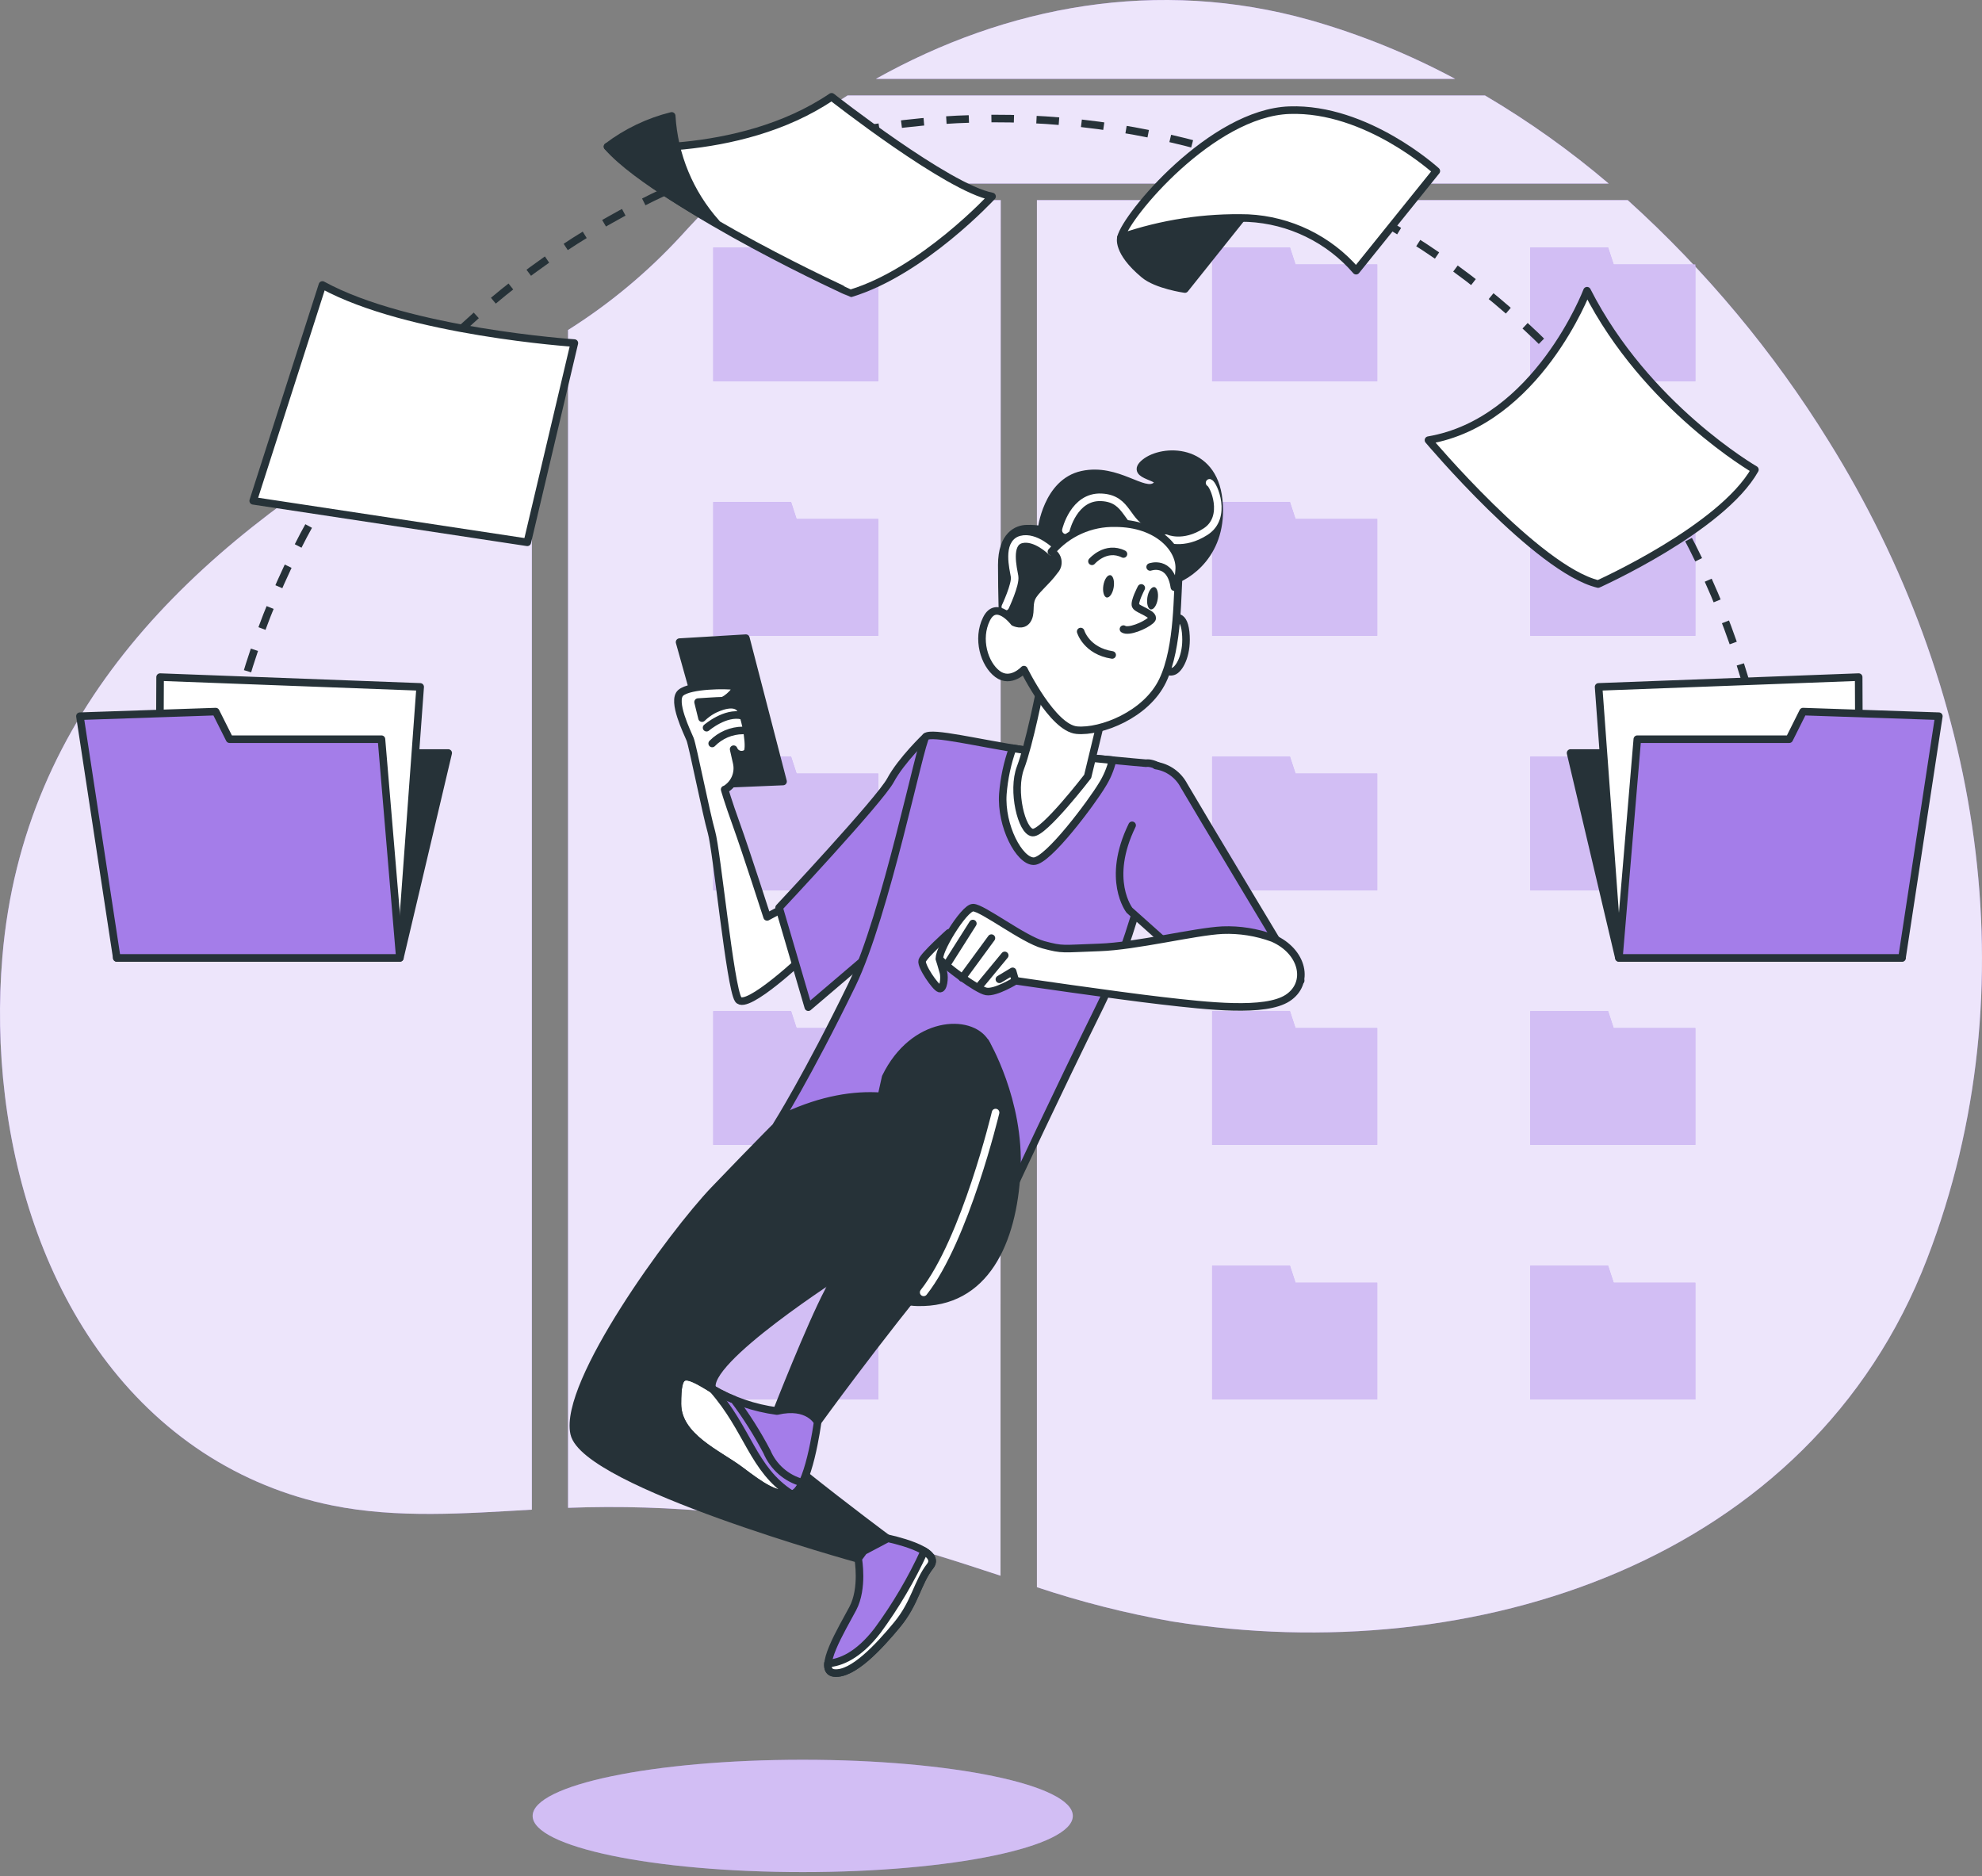 <svg width="262" height="248" viewBox="0 0 262 248" fill="none" xmlns="http://www.w3.org/2000/svg">
<rect x="0" y="0" width="262" height="248" fill="#808080" stroke="none"/>
<path d="M70.305 46.596C64.486 50.06 58.434 53.213 52.538 56.663C25.398 72.541 3.05 93.842 0.314 126.469C-1.701 150.358 5.836 178.156 26.847 191.977C32.034 195.374 37.821 197.75 43.899 198.976C52.475 200.722 61.573 200.037 70.305 199.535V46.596Z" fill="#A47DE9"/>
<path d="M196.301 12.618H112.037C106.611 16.003 101.523 19.903 96.844 24.262H212.653C207.548 19.917 202.077 16.021 196.301 12.618Z" fill="#A47DE9"/>
<path d="M192.363 10.427C186.26 7.154 179.822 4.547 173.162 2.65C153.006 -3.006 133.048 0.763 115.777 10.427H192.363Z" fill="#A47DE9"/>
<path d="M241.759 58.345C234.443 46.515 225.492 35.778 215.17 26.454H137.071V209.786C142.904 211.731 148.873 213.243 154.929 214.31C194.753 220.673 239.306 206.498 254.746 166.371C268.596 130.4 261.71 90.371 241.759 58.345Z" fill="#A47DE9"/>
<path d="M132.285 26.454H94.547C92.987 27.995 91.469 29.581 89.994 31.212C85.594 35.985 80.583 40.157 75.091 43.619V199.294C88.733 198.783 102.381 200.136 115.657 203.317C121.312 204.667 126.77 206.463 132.256 208.266L132.285 26.454Z" fill="#A47DE9"/>
<g opacity="0.8">
<path d="M70.305 46.596C64.486 50.06 58.434 53.213 52.538 56.663C25.398 72.541 3.05 93.842 0.314 126.469C-1.701 150.358 5.836 178.156 26.847 191.977C32.034 195.374 37.821 197.75 43.899 198.976C52.475 200.722 61.573 200.037 70.305 199.535V46.596Z" fill="white"/>
<path d="M196.301 12.618H112.037C106.611 16.003 101.523 19.903 96.844 24.262H212.653C207.548 19.917 202.077 16.021 196.301 12.618Z" fill="white"/>
<path d="M192.363 10.427C186.26 7.154 179.822 4.547 173.162 2.65C153.006 -3.006 133.048 0.763 115.777 10.427H192.363Z" fill="white"/>
<path d="M241.759 58.345C234.443 46.515 225.492 35.778 215.17 26.454H137.071V209.786C142.904 211.731 148.873 213.243 154.929 214.31C194.753 220.673 239.306 206.498 254.746 166.371C268.596 130.4 261.71 90.371 241.759 58.345Z" fill="white"/>
<path d="M132.285 26.454H94.547C92.987 27.995 91.469 29.581 89.994 31.212C85.594 35.985 80.583 40.157 75.091 43.619V199.294C88.733 198.783 102.381 200.136 115.657 203.317C121.312 204.667 126.77 206.463 132.256 208.266L132.285 26.454Z" fill="white"/>
</g>
<path d="M104.571 32.711H94.285V34.952V48.144V50.392H116.102V34.952H105.3L104.571 32.711Z" fill="#A47DE9"/>
<path d="M104.571 66.355H94.285V68.596V81.788V84.037H116.102V68.596H105.3L104.571 66.355Z" fill="#A47DE9"/>
<path d="M104.571 100H94.285V102.241V115.433V117.681H116.102V102.241H105.3L104.571 100Z" fill="#A47DE9"/>
<path d="M104.571 133.645H94.285V135.886V149.078V151.326H116.102V135.886H105.3L104.571 133.645Z" fill="#A47DE9"/>
<path d="M104.571 167.29H94.285V169.538V182.723V184.971H116.102V169.538H105.3L104.571 167.29Z" fill="#A47DE9"/>
<path d="M170.518 32.711H160.231V34.952V48.144V50.392H182.055V34.952H171.253L170.518 32.711Z" fill="#A47DE9"/>
<path d="M213.311 34.952L212.575 32.711H202.289V34.952V48.144V50.392H224.106V34.952H213.311Z" fill="#A47DE9"/>
<path d="M170.518 66.355H160.231V68.596V81.788V84.037H182.055V68.596H171.253L170.518 66.355Z" fill="#A47DE9"/>
<path d="M212.575 100H202.289V102.241V115.433V117.681H224.106V102.241H213.311L212.575 100Z" fill="#A47DE9"/>
<path d="M212.575 66.355H202.289V68.596V81.788V84.037H224.106V68.596H213.311L212.575 66.355Z" fill="#A47DE9"/>
<path d="M170.518 100H160.231V102.241V115.433V117.681H182.055V102.241H171.253L170.518 100Z" fill="#A47DE9"/>
<path d="M170.518 133.645H160.231V135.886V149.078V151.326H182.055V135.886H171.253L170.518 133.645Z" fill="#A47DE9"/>
<path d="M212.575 133.645H202.289V135.886V149.078V151.326H224.106V135.886H213.311L212.575 133.645Z" fill="#A47DE9"/>
<path d="M170.518 167.29H160.231V169.538V182.723V184.971H182.055V169.538H171.253L170.518 167.29Z" fill="#A47DE9"/>
<path d="M212.575 167.29H202.289V169.538V182.723V184.971H224.106V169.538H213.311L212.575 167.29Z" fill="#A47DE9"/>
<g opacity="0.5">
<path d="M104.571 32.711H94.285V34.952V48.144V50.392H116.102V34.952H105.3L104.571 32.711Z" fill="white"/>
<path d="M104.571 66.355H94.285V68.596V81.788V84.037H116.102V68.596H105.3L104.571 66.355Z" fill="white"/>
<path d="M104.571 100H94.285V102.241V115.433V117.681H116.102V102.241H105.3L104.571 100Z" fill="white"/>
<path d="M104.571 133.645H94.285V135.886V149.078V151.326H116.102V135.886H105.3L104.571 133.645Z" fill="white"/>
<path d="M104.571 167.29H94.285V169.538V182.723V184.971H116.102V169.538H105.3L104.571 167.29Z" fill="white"/>
<path d="M170.518 32.711H160.231V34.952V48.144V50.392H182.055V34.952H171.253L170.518 32.711Z" fill="white"/>
<path d="M213.311 34.952L212.575 32.711H202.289V34.952V48.144V50.392H224.106V34.952H213.311Z" fill="white"/>
<path d="M170.518 66.355H160.231V68.596V81.788V84.037H182.055V68.596H171.253L170.518 66.355Z" fill="white"/>
<path d="M212.575 100H202.289V102.241V115.433V117.681H224.106V102.241H213.311L212.575 100Z" fill="white"/>
<path d="M212.575 66.355H202.289V68.596V81.788V84.037H224.106V68.596H213.311L212.575 66.355Z" fill="white"/>
<path d="M170.518 100H160.231V102.241V115.433V117.681H182.055V102.241H171.253L170.518 100Z" fill="white"/>
<path d="M170.518 133.645H160.231V135.886V149.078V151.326H182.055V135.886H171.253L170.518 133.645Z" fill="white"/>
<path d="M212.575 133.645H202.289V135.886V149.078V151.326H224.106V135.886H213.311L212.575 133.645Z" fill="white"/>
<path d="M170.518 167.29H160.231V169.538V182.723V184.971H182.055V169.538H171.253L170.518 167.29Z" fill="white"/>
<path d="M212.575 167.29H202.289V169.538V182.723V184.971H224.106V169.538H213.311L212.575 167.29Z" fill="white"/>
</g>
<path d="M106.113 247.439C125.83 247.439 141.815 244.115 141.815 240.016C141.815 235.916 125.83 232.593 106.113 232.593C86.395 232.593 70.41 235.916 70.41 240.016C70.41 244.115 86.395 247.439 106.113 247.439Z" fill="#A47DE9"/>
<path opacity="0.5" d="M106.113 247.439C125.83 247.439 141.815 244.115 141.815 240.016C141.815 235.916 125.83 232.593 106.113 232.593C86.395 232.593 70.41 235.916 70.41 240.016C70.41 244.115 86.395 247.439 106.113 247.439Z" fill="white"/>
<path d="M132.567 82.389C132.567 82.389 132.426 78.607 132.426 74.676C132.426 70.746 134.462 69.876 135.77 69.876C136.405 69.856 137.04 69.904 137.665 70.017C137.665 70.017 138.372 63.761 143.052 62.743C147.732 61.725 151.203 65.507 152.801 64.199C154.399 62.891 149.019 63.032 151.345 61.145C153.671 59.257 160.373 59.102 161.101 66.094C161.829 73.086 157.022 76.281 154.696 76.861C152.37 77.441 149.16 73.22 146.106 73.368C143.052 73.517 143.49 77.009 141.595 78.466C139.701 79.922 138.244 79.173 138.244 81.082C138.244 82.99 137.375 83.994 135.042 84.136C132.709 84.277 132.567 82.389 132.567 82.389Z" fill="#263238" stroke="#263238" stroke-linecap="round" stroke-linejoin="round"/>
<path d="M154.137 71.134C154.137 71.134 156.407 72.181 159.369 70.265C162.331 68.349 160.408 63.994 159.892 63.817" stroke="white" stroke-linecap="round" stroke-linejoin="round"/>
<path d="M140.896 70.088C140.896 70.088 141.942 65.556 145.597 65.733C149.252 65.91 148.736 69.219 151.875 70.265" stroke="white" stroke-linecap="round" stroke-linejoin="round"/>
<path d="M138.987 72.93C138.987 72.93 136.866 70.809 134.985 71.311C133.105 71.813 133.939 75.143 134.116 76.189C134.292 77.236 132.893 80.198 132.893 80.198" stroke="white" stroke-linecap="round" stroke-linejoin="round"/>
<path d="M89.831 84.871L95.091 103.648L103.511 103.294L98.597 84.348L89.831 84.871Z" fill="#263238" stroke="#263238" stroke-linecap="round" stroke-linejoin="round"/>
<path d="M103.688 119.965L101.404 121.188C101.404 121.188 98.576 112.414 97.374 109.085C96.173 105.755 95.791 104.348 95.791 104.348H95.847C96.448 104.001 96.921 103.47 97.198 102.834C97.474 102.197 97.538 101.489 97.382 100.813L96.978 99.024C97.04 99.188 97.138 99.335 97.266 99.453C97.395 99.571 97.549 99.658 97.716 99.706C97.884 99.754 98.061 99.762 98.232 99.73C98.404 99.698 98.565 99.625 98.704 99.519C99.29 99.138 98.668 95.278 97.961 93.864C97.254 92.45 94.914 93.489 94.214 93.864C93.699 94.151 93.224 94.505 92.8 94.917L92.277 92.796C92.277 92.796 94.907 92.619 95.437 92.619C95.968 92.619 97.891 90.866 97.014 90.689C96.137 90.513 91.224 90.513 89.994 91.566C88.763 92.619 90.87 96.833 91.224 97.71C91.577 98.586 93.345 107.536 94.052 109.99C94.759 112.443 96.512 130.492 97.587 132.097C98.661 133.701 106.466 126.278 106.466 126.278L103.688 119.965Z" fill="white" stroke="#263238" stroke-linecap="round" stroke-linejoin="round"/>
<path d="M93.401 96.182C93.401 96.182 95.869 94.061 98.088 94.585" stroke="#263238" stroke-linecap="round" stroke-linejoin="round"/>
<path d="M94.144 98.268C94.674 97.727 95.306 97.296 96.004 96.999C96.701 96.703 97.451 96.548 98.209 96.543" stroke="#263238" stroke-linecap="round" stroke-linejoin="round"/>
<path d="M122.38 97.384C122.38 97.384 119.128 100.488 117.721 103.118C116.314 105.748 102.988 119.965 102.988 119.965L106.848 133.122L116.321 125.048C116.321 125.048 121.581 114.875 122.988 108.385C124.395 101.895 125.639 97.264 122.38 97.384Z" fill="#A47DE9" stroke="#263238" stroke-linecap="round" stroke-linejoin="round"/>
<path d="M151.493 100.877C151.493 100.877 141.157 100 135.339 99.13C129.52 98.261 123.108 96.656 122.38 97.384C121.652 98.112 117.085 120.976 112.631 130.131C106.735 142.256 102.677 148.682 102.677 148.682C106.765 147.111 111.209 146.703 115.515 147.501C122.79 148.809 134.116 156.544 134.116 156.544C134.116 156.544 139.559 144.829 145.378 133.044C151.196 121.259 154.257 103.641 154.257 102.644C154.257 101.647 152.363 100.728 151.493 100.877Z" fill="#A47DE9" stroke="#263238" stroke-linecap="round" stroke-linejoin="round"/>
<path d="M147.067 100.474C143.533 100.141 138.697 99.632 135.339 99.13C134.844 99.06 134.356 98.975 133.861 98.897C133.164 100.848 132.729 102.883 132.567 104.949C132.278 109.191 134.752 113.828 136.647 113.828C138.541 113.828 144.36 105.974 145.668 103.789C146.315 102.77 146.788 101.649 147.067 100.474Z" fill="white" stroke="#263238" stroke-linecap="round" stroke-linejoin="round"/>
<path d="M137.516 90.979C137.516 90.979 136.067 98.402 134.9 101.456C133.734 104.511 135.042 109.898 136.498 110.046C137.955 110.195 143.78 102.623 143.78 102.623L145.816 94.182C145.816 94.182 138.393 92.146 137.516 90.979Z" fill="white" stroke="#263238" stroke-linecap="round" stroke-linejoin="round"/>
<path d="M152.815 101.188C153.591 101.31 154.328 101.611 154.968 102.067C155.607 102.524 156.131 103.123 156.498 103.818C157.912 106.278 171.939 129.608 171.939 129.608L162.458 132.068L149.301 120.311C149.301 120.311 146.148 116.275 149.655 109.085" fill="#A47DE9"/>
<path d="M152.815 101.188C153.591 101.31 154.328 101.611 154.968 102.067C155.607 102.524 156.131 103.123 156.498 103.818C157.912 106.278 171.939 129.608 171.939 129.608L162.458 132.068L149.301 120.311C149.301 120.311 146.148 116.275 149.655 109.085" stroke="#263238" stroke-linecap="round" stroke-linejoin="round"/>
<path d="M125.441 123.295C125.441 123.295 122.111 126.278 121.906 126.978C121.701 127.678 123.66 130.513 124.19 130.661C124.72 130.81 124.897 129.248 124.713 128.541C124.529 127.834 124.19 126.78 124.19 126.78L126.113 124.504C126.113 124.504 126.848 123.648 125.441 123.295Z" fill="white" stroke="#263238" stroke-linecap="round" stroke-linejoin="round"/>
<path d="M168.248 123.995C166.126 123.213 163.87 122.855 161.61 122.941C157.927 123.118 150.206 125.062 145.293 125.225C140.38 125.387 140.556 125.578 137.926 124.871C135.296 124.164 129.86 119.965 128.63 119.965C127.4 119.965 123.716 126.101 124.246 126.801C124.777 127.501 129.153 130.838 130.383 131.043C131.613 131.248 134.243 129.629 134.243 129.629C134.243 129.629 147.4 131.559 153.543 132.266C159.687 132.973 167.23 133.843 170.207 131.913C173.183 129.983 172.285 125.748 168.248 123.995Z" fill="white" stroke="#263238" stroke-linecap="round" stroke-linejoin="round"/>
<path d="M128.601 122.065L125.264 127.331" stroke="#263238" stroke-linecap="round" stroke-linejoin="round"/>
<path d="M131.055 123.995L127.194 129.262" stroke="#263238" stroke-linecap="round" stroke-linejoin="round"/>
<path d="M132.815 126.278L129.478 130.315" stroke="#263238" stroke-linecap="round" stroke-linejoin="round"/>
<path d="M134.215 129.608L133.861 128.385L132.108 129.438" stroke="#263238" stroke-linecap="round" stroke-linejoin="round"/>
<path d="M154.986 81.81C154.986 81.81 156.442 80.792 156.732 83.556C157.022 86.32 156.025 88.215 155.275 88.653C154.526 89.091 153.678 88.356 153.678 88.356L154.986 81.81Z" fill="white" stroke="#263238" stroke-linecap="round" stroke-linejoin="round"/>
<path d="M134.038 82.248C134.038 82.248 131.712 79.187 130.404 81.81C129.096 84.433 130.107 87.776 131.861 89.084C133.614 90.392 135.353 88.505 135.353 88.505C135.353 88.505 139.135 96.218 142.338 96.508C145.54 96.797 151.528 94.472 153.692 89.961C155.855 85.451 155.579 78.169 155.869 75.404C156.159 72.64 153.105 69.148 147.428 69.148C145.828 69.109 144.24 69.428 142.779 70.083C141.318 70.737 140.023 71.71 138.987 72.93C139.202 73.042 139.389 73.202 139.533 73.398C139.677 73.594 139.774 73.82 139.816 74.059C139.859 74.298 139.845 74.544 139.778 74.778C139.71 75.011 139.589 75.225 139.425 75.404C138.259 77.009 136.809 78.027 136.371 79.045C135.933 80.064 136.371 81.082 135.784 81.958C135.197 82.835 134.038 82.248 134.038 82.248Z" fill="white" stroke="#263238" stroke-linecap="round" stroke-linejoin="round"/>
<path d="M147.223 77.603C147.096 78.416 146.686 79.017 146.311 78.975C145.936 78.932 145.724 78.204 145.852 77.391C145.979 76.578 146.389 75.977 146.764 76.02C147.138 76.062 147.35 76.783 147.223 77.603Z" fill="#263238"/>
<path d="M153.041 79.18C152.914 80 152.504 80.594 152.129 80.551C151.755 80.509 151.543 79.788 151.67 78.968C151.797 78.148 152.207 77.554 152.582 77.596C152.957 77.638 153.169 78.388 153.041 79.18Z" fill="#263238"/>
<path d="M144.346 74.189C144.346 74.189 146.163 72.068 148.51 73.227" stroke="#263238" stroke-linecap="round" stroke-linejoin="round"/>
<path d="M152.037 74.938C152.037 74.938 154.703 73.976 155.24 77.61" stroke="#263238" stroke-linecap="round" stroke-linejoin="round"/>
<path d="M150.864 77.709C150.864 77.709 149.902 79.526 150.114 80.056C150.327 80.587 152.999 81.23 152.143 81.979C151.288 82.729 149.153 83.584 148.51 83.153" stroke="#263238" stroke-linecap="round" stroke-linejoin="round"/>
<path d="M142.854 83.471C142.854 83.471 143.603 86.037 147.018 86.568" stroke="#263238" stroke-linecap="round" stroke-linejoin="round"/>
<path d="M103.935 147.501C103.935 147.501 100.033 151.397 94.426 157.251C88.82 163.104 74.433 182.85 75.897 189.467C77.36 196.085 113.444 206.046 113.444 206.046L117.339 203.366C117.339 203.366 95.642 187.276 94.179 183.614C92.716 179.951 111.493 168.011 111.493 168.011L132.461 154.578C132.461 154.578 123.073 138.721 103.935 147.501Z" fill="#263238" stroke="#263238" stroke-linecap="round" stroke-linejoin="round"/>
<path d="M130.263 137.745C130.263 137.745 134.893 145.522 134.406 154.812C133.918 164.101 130.263 172.366 121.242 172.125C112.221 171.885 112.956 158.226 115.883 151.397C118.81 144.568 119.291 135.554 130.263 137.745Z" fill="#263238" stroke="#263238" stroke-linecap="round" stroke-linejoin="round"/>
<path d="M117.071 142.376C117.071 142.376 111.952 166.024 109.513 170.655C107.074 175.285 102.684 186.498 102.684 186.498L108.05 187.961C108.05 187.961 115.607 177.477 124.628 166.505C133.649 155.533 132.186 140.905 130.235 137.738C128.283 134.571 120.754 134.818 117.071 142.376Z" fill="#263238" stroke="#263238" stroke-linecap="round" stroke-linejoin="round"/>
<path d="M131.606 147.049C131.606 147.049 127.583 163.868 122.097 170.817" stroke="white" stroke-linecap="round" stroke-linejoin="round"/>
<path d="M113.444 206.01C113.444 206.01 114.151 209.913 112.737 212.592C111.323 215.272 107.859 220.885 110.298 221.125C112.737 221.366 116.152 217.711 118.591 214.763C121.03 211.815 121.27 209.149 122.981 206.986C124.692 204.823 117.368 203.331 117.368 203.331L114.172 205.021L113.444 206.01Z" fill="#A47DE9" stroke="#263238" stroke-linecap="round" stroke-linejoin="round"/>
<path d="M122.953 206.986C123.532 206.237 123.059 205.572 122.182 205.021C120.486 208.722 118.416 212.24 116.003 215.519C113.451 218.835 111.097 219.761 109.435 219.867C109.386 220.574 109.598 221.062 110.27 221.125C112.709 221.373 116.123 217.711 118.562 214.763C121.001 211.815 121.242 209.178 122.953 206.986Z" fill="white" stroke="#263238" stroke-linecap="round" stroke-linejoin="round"/>
<path d="M102.712 186.505C99.701 186.11 96.799 185.115 94.179 183.578C90.284 181.146 89.548 181.146 89.548 185.529C89.548 189.913 94.914 192.111 97.841 194.31C100.768 196.509 102.472 197.725 104.663 197.477C106.855 197.23 108.078 187.969 108.078 187.969C108.078 187.969 106.862 185.529 102.712 186.505Z" fill="#A47DE9" stroke="#263238" stroke-linecap="round" stroke-linejoin="round"/>
<path d="M89.548 185.529C89.548 189.92 94.914 192.111 97.841 194.31C100.768 196.509 102.443 197.696 104.607 197.477C99.495 194.225 98.951 188.994 94.179 183.578C90.284 181.146 89.548 181.146 89.548 185.529Z" fill="white" stroke="#263238" stroke-linecap="round" stroke-linejoin="round"/>
<path d="M101.376 191.871C100.118 189.476 98.671 187.185 97.049 185.02C96.052 184.636 95.091 184.163 94.179 183.606C90.284 181.174 89.548 181.174 89.548 185.558C89.548 189.941 94.914 192.14 97.841 194.338C100.768 196.537 102.472 197.753 104.663 197.506C105.201 197.449 105.674 196.848 106.077 195.978C105.033 195.697 104.066 195.181 103.251 194.469C102.436 193.757 101.795 192.868 101.376 191.871Z" stroke="#263238" stroke-linecap="round" stroke-linejoin="round"/>
<path d="M28.636 109.332C28.636 108.979 28.699 108.625 28.735 108.279" stroke="#263238" stroke-miterlimit="10"/>
<path d="M28.975 106.179C32.097 81.242 44.198 58.296 63.015 41.636C81.832 24.976 106.074 15.743 131.206 15.665C156.338 15.588 180.637 24.67 199.557 41.212C218.476 57.755 230.72 80.625 233.997 105.543" stroke="#263238" stroke-miterlimit="10" stroke-dasharray="2.98 2.98"/>
<path d="M234.145 106.596C234.188 106.942 234.23 107.303 234.265 107.649" stroke="#263238" stroke-miterlimit="10"/>
<path d="M42.62 37.666L33.471 66.193L69.704 71.679L75.925 45.344C75.925 45.344 53.952 43.881 42.62 37.666Z" fill="white" stroke="#263238" stroke-linecap="round" stroke-linejoin="round"/>
<path d="M80.308 19.377C80.308 19.377 97.495 21.208 109.93 12.795C109.93 12.795 125.286 24.863 131.139 25.966C131.139 25.966 121.998 35.864 112.489 38.762C112.468 38.762 89.06 28.158 80.308 19.377Z" fill="white" stroke="#263238" stroke-linecap="round" stroke-linejoin="round"/>
<path d="M80.308 19.377C82.831 17.463 85.718 16.082 88.792 15.319C89.106 20.56 91.178 25.541 94.674 29.459C94.674 29.459 84.048 23.725 80.308 19.377Z" fill="#263238" stroke="#263238" stroke-linecap="round" stroke-linejoin="round"/>
<path d="M148.177 31.389C148.177 31.389 147.569 33.22 151.224 36.267C152.886 37.681 156.633 38.204 156.633 38.204L166.46 25.902C166.46 25.902 150.334 28.094 148.177 31.389Z" fill="#263238" stroke="#263238" stroke-linecap="round" stroke-linejoin="round"/>
<path d="M148.177 31.389C153.583 29.525 159.281 28.657 164.996 28.829C167.721 28.962 170.39 29.646 172.842 30.841C175.295 32.035 177.479 33.715 179.263 35.779L189.867 22.608C189.867 22.608 180.698 14.202 170.447 14.562C160.196 14.923 148.884 28.462 148.177 31.389Z" fill="white" stroke="#263238" stroke-linecap="round" stroke-linejoin="round"/>
<path d="M209.79 38.423C209.79 38.423 203.208 55.737 188.828 58.176C188.828 58.176 203.208 75.242 211.253 77.193C211.253 77.193 227.591 69.876 231.982 62.078C231.982 62.078 217.595 53.785 209.79 38.423Z" fill="white" stroke="#263238" stroke-linecap="round" stroke-linejoin="round"/>
<path d="M52.856 126.61L59.248 99.526H16.349L15.437 126.61H52.856Z" fill="#263238" stroke="#263238" stroke-linecap="round" stroke-linejoin="round"/>
<path d="M21.163 89.495L21.029 120.601L53.125 123.86L55.543 90.788L21.163 89.495Z" fill="white" stroke="#263238" stroke-linecap="round" stroke-linejoin="round"/>
<path d="M10.565 94.662L15.437 126.61H52.856L50.425 97.702H30.346L28.515 94.054L10.565 94.662Z" fill="#A47DE9" stroke="#263238" stroke-linecap="round" stroke-linejoin="round"/>
<path d="M214.003 126.61L207.612 99.526H250.512L251.424 126.61H214.003Z" fill="#263238" stroke="#263238" stroke-linecap="round" stroke-linejoin="round"/>
<path d="M245.697 89.495L245.831 120.601L213.735 123.86L211.317 90.788L245.697 89.495Z" fill="white" stroke="#263238" stroke-linecap="round" stroke-linejoin="round"/>
<path d="M256.295 94.662L251.423 126.61H214.003L216.435 97.702H236.521L238.345 94.054L256.295 94.662Z" fill="#A47DE9" stroke="#263238" stroke-linecap="round" stroke-linejoin="round"/>
</svg>
